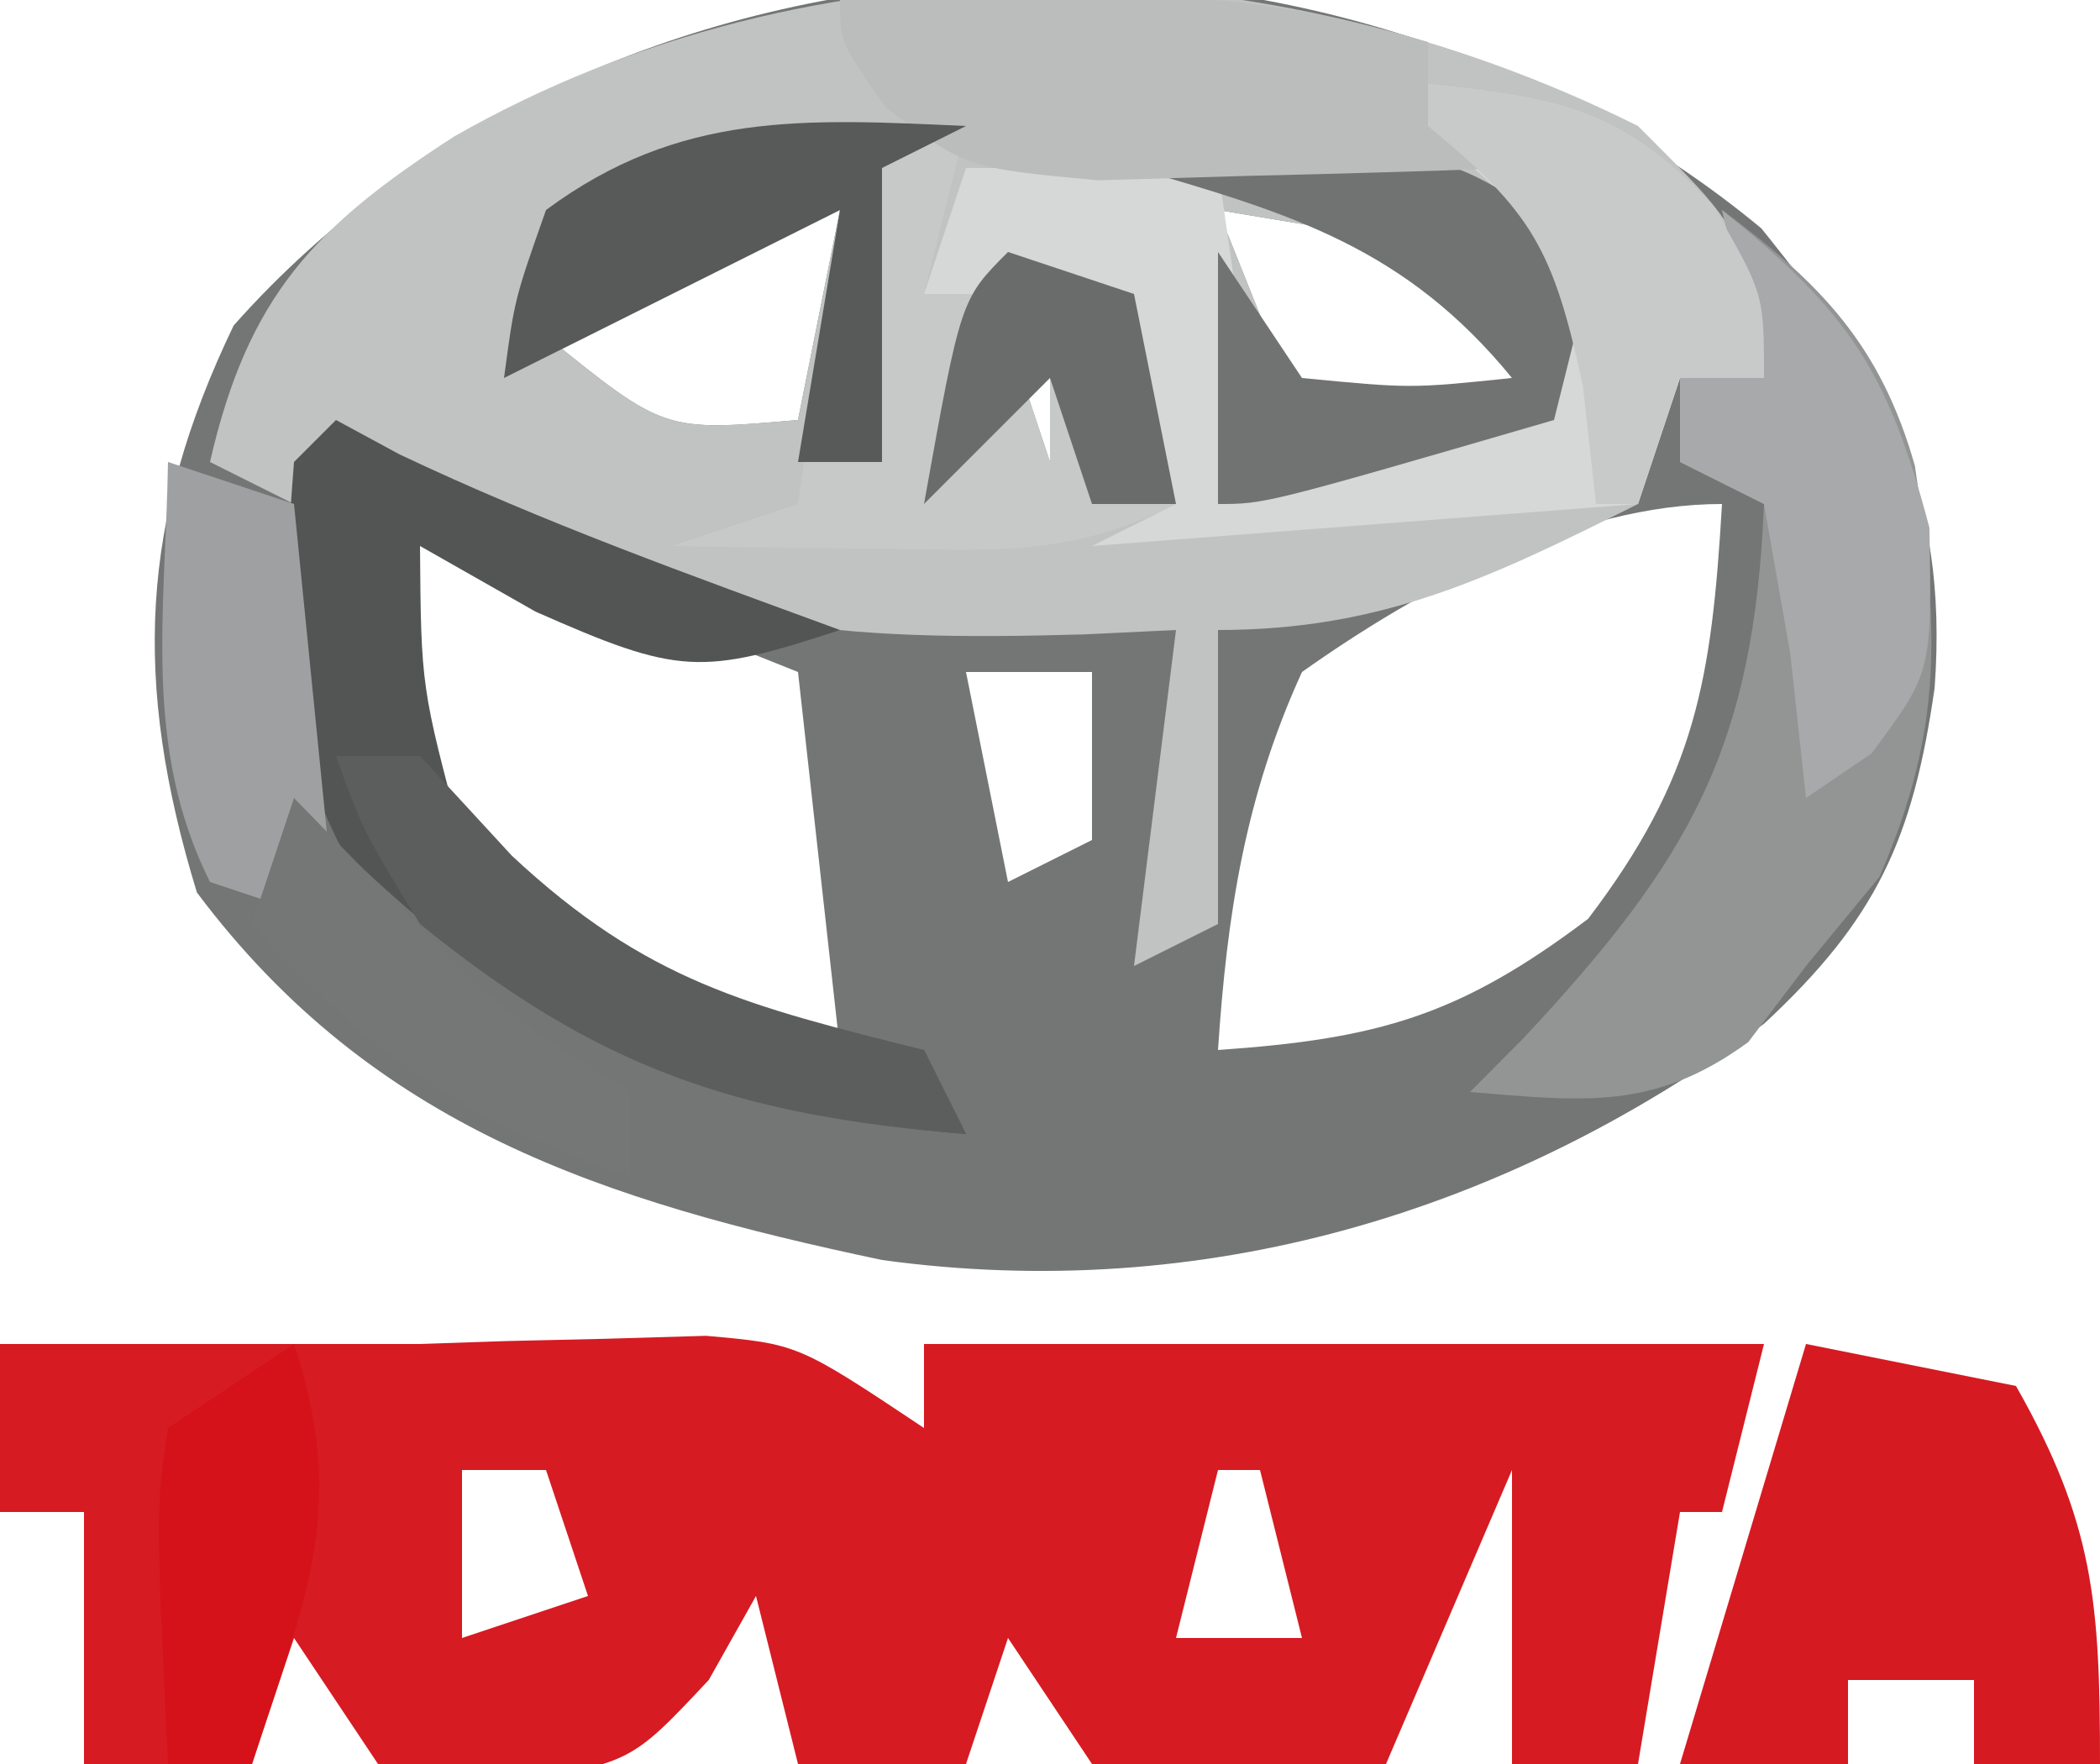 <?xml version="1.0" encoding="UTF-8"?>
<svg version="1.1" xmlns="http://www.w3.org/2000/svg" width="50" height="42">
<path d="M0 0 C2.917 3.624 4.465 6.217 4.125 10.938 C3.609 14.545 2.739 16.454 0.062 18.938 C-6.084 23.463 -13.313 25.607 -20.938 24.562 C-27.554 23.162 -33.046 21.417 -37.25 15.812 C-38.786 10.784 -38.609 6.958 -36.375 2.312 C-27.391 -7.824 -10.355 -8.593 0 0 Z M-28.938 2.562 C-26.122 4.84 -26.122 4.84 -22.938 4.562 C-22.608 2.913 -22.277 1.262 -21.938 -0.438 C-25.455 -0.438 -26.309 0.387 -28.938 2.562 Z M-12.938 -0.438 C-12.277 1.212 -11.617 2.862 -10.938 4.562 C-9.287 4.232 -7.638 3.902 -5.938 3.562 C-6.268 2.572 -6.598 1.583 -6.938 0.562 C-9.908 0.068 -9.908 0.068 -12.938 -0.438 Z M-17.938 2.562 C-17.608 3.553 -17.277 4.543 -16.938 5.562 C-16.938 4.572 -16.938 3.583 -16.938 2.562 C-17.267 2.562 -17.598 2.562 -17.938 2.562 Z M-32.938 6.562 C-33.285 10.295 -33.23 12.103 -31.188 15.312 C-29.101 17.399 -27.692 18.585 -24.938 19.562 C-23.948 19.562 -22.957 19.562 -21.938 19.562 C-22.267 16.593 -22.598 13.623 -22.938 10.562 C-27.887 8.582 -27.887 8.582 -32.938 6.562 Z M-10.938 10.562 C-12.291 13.519 -12.724 16.332 -12.938 19.562 C-9.139 19.297 -7.197 18.759 -4.125 16.438 C-1.558 13.064 -1.184 10.745 -0.938 6.562 C-4.462 6.562 -8.149 8.588 -10.938 10.562 Z M-18.938 10.562 C-18.608 12.213 -18.277 13.863 -17.938 15.562 C-17.277 15.232 -16.617 14.902 -15.938 14.562 C-15.938 13.242 -15.938 11.922 -15.938 10.562 C-16.927 10.562 -17.918 10.562 -18.938 10.562 Z " fill="#747676" transform="translate(41.938,5.438)"/>
<path d="M0 0 C2.062 2.062 2.062 2.062 3 4 C3 4.66 3 5.32 3 6 C2.34 6 1.68 6 1 6 C0.67 6.99 0.34 7.98 0 9 C-3.493 10.747 -6.068 12 -10 12 C-10 14.31 -10 16.62 -10 19 C-10.66 19.33 -11.32 19.66 -12 20 C-11.67 17.36 -11.34 14.72 -11 12 C-12.087 12.052 -12.087 12.052 -13.195 12.105 C-19.061 12.27 -22.825 12.029 -28 9 C-29.32 9 -30.64 9 -32 9 C-32.66 8.67 -33.32 8.34 -34 8 C-33.093 4.033 -31.494 2.386 -28.188 0.25 C-19.61 -4.645 -8.831 -4.415 0 0 Z M-26 5 C-23.185 7.277 -23.185 7.277 -20 7 C-19.67 5.35 -19.34 3.7 -19 2 C-22.517 2 -23.371 2.824 -26 5 Z M-10 2 C-9.34 3.65 -8.68 5.3 -8 7 C-6.35 6.67 -4.7 6.34 -3 6 C-3.33 5.01 -3.66 4.02 -4 3 C-6.97 2.505 -6.97 2.505 -10 2 Z M-15 5 C-14.67 5.99 -14.34 6.98 -14 8 C-14 7.01 -14 6.02 -14 5 C-14.33 5 -14.66 5 -15 5 Z " fill="#C1C3C3" transform="translate(39,3)"/>
<path d="M0 0 C3.333 0 6.667 0 10 0 C10.679 -0.023 11.359 -0.046 12.059 -0.07 C12.844 -0.088 13.629 -0.106 14.438 -0.125 C15.611 -0.16 15.611 -0.16 16.809 -0.195 C19 0 19 0 22 2 C22 1.34 22 0.68 22 0 C28.6 0 35.2 0 42 0 C41.67 1.32 41.34 2.64 41 4 C40.67 4 40.34 4 40 4 C39.67 5.98 39.34 7.96 39 10 C38.01 10 37.02 10 36 10 C36 7.69 36 5.38 36 3 C35.01 5.31 34.02 7.62 33 10 C29.625 10.188 29.625 10.188 26 10 C25.34 9.01 24.68 8.02 24 7 C23.67 7.99 23.34 8.98 23 10 C21.68 10 20.36 10 19 10 C18.67 8.68 18.34 7.36 18 6 C17.629 6.66 17.258 7.32 16.875 8 C15 10 15 10 11.938 10.438 C10.968 10.293 9.999 10.149 9 10 C8.34 9.01 7.68 8.02 7 7 C6.67 7.99 6.34 8.98 6 10 C4.68 10 3.36 10 2 10 C2 8.02 2 6.04 2 4 C1.34 4 0.68 4 0 4 C0 2.68 0 1.36 0 0 Z M11 3 C11 4.32 11 5.64 11 7 C11.99 6.67 12.98 6.34 14 6 C13.67 5.01 13.34 4.02 13 3 C12.34 3 11.68 3 11 3 Z M29 3 C28.67 4.32 28.34 5.64 28 7 C28.99 7 29.98 7 31 7 C30.67 5.68 30.34 4.36 30 3 C29.67 3 29.34 3 29 3 Z " fill="#D61B23" transform="translate(0,32)"/>
<path d="M0 0 C-0.33 1.32 -0.66 2.64 -1 4 C0.32 3.67 1.64 3.34 3 3 C3.66 4.98 4.32 6.96 5 9 C2.475 10.262 0.688 10.099 -2.125 10.062 C-3.035 10.053 -3.945 10.044 -4.883 10.035 C-5.581 10.024 -6.28 10.012 -7 10 C-6.01 9.67 -5.02 9.34 -4 9 C-3.67 6.69 -3.34 4.38 -3 2 C-3.949 2.474 -4.897 2.949 -5.875 3.438 C-7.583 4.292 -9.292 5.146 -11 6 C-10.75 4.125 -10.75 4.125 -10 2 C-6.82 -0.355 -3.849 -0.175 0 0 Z M1 5 C1.33 5.99 1.66 6.98 2 8 C2 7.01 2 6.02 2 5 C1.67 5 1.34 5 1 5 Z " fill="#C7C9C9" transform="translate(23,3)"/>
<path d="M0 0 C3.151 0.341 4.608 0.581 6.812 2.938 C8 5 8 5 8 7 C7.34 7 6.68 7 6 7 C5.67 7.99 5.34 8.98 5 10 C-1.435 10.495 -1.435 10.495 -8 11 C-7.34 10.67 -6.68 10.34 -6 10 C-6.66 8.35 -7.32 6.7 -8 5 C-9.32 5 -10.64 5 -12 5 C-11.67 4.01 -11.34 3.02 -11 2 C-9.02 2 -7.04 2 -5 2 C-4.67 4.31 -4.34 6.62 -4 9 C-1.69 8.34 0.62 7.68 3 7 C3.339 3.999 3.339 3.999 1.5 2.375 C1.005 1.921 0.51 1.468 0 1 C0 0.67 0 0.34 0 0 Z " fill="#D6D7D7" transform="translate(34,2)"/>
<path d="M0 0 C2.364 1.754 3.781 3.229 4.594 6.094 C5.152 9.898 5.303 12.302 3.75 15.875 C3.172 16.576 2.595 17.277 2 18 C1.546 18.598 1.093 19.196 0.625 19.812 C-1.616 21.45 -3.296 21.219 -6 21 C-5.578 20.576 -5.157 20.152 -4.723 19.715 C-0.768 15.481 0.763 12.81 1 7 C0.34 6.67 -0.32 6.34 -1 6 C-1 5.34 -1 4.68 -1 4 C-0.34 4 0.32 4 1 4 C0.67 2.68 0.34 1.36 0 0 Z " fill="#939595" transform="translate(41,5)"/>
<path d="M0 0 C1.65 0.33 3.3 0.66 5 1 C6.86 4.277 7 6.166 7 10 C6.01 10 5.02 10 4 10 C4 9.34 4 8.68 4 8 C3.01 8 2.02 8 1 8 C1 8.66 1 9.32 1 10 C-0.32 10 -1.64 10 -3 10 C-2.01 6.7 -1.02 3.4 0 0 Z " fill="#D61A22" transform="translate(43,32)"/>
<path d="M0 0 C0.495 0.268 0.99 0.536 1.5 0.812 C4.924 2.439 8.441 3.695 12 5 C8.686 6.088 8.164 6.073 4.75 4.562 C3.842 4.047 2.935 3.531 2 3 C2.026 6.363 2.026 6.363 3 10 C6.547 13.063 9.452 14.22 14 15 C14.33 15.66 14.66 16.32 15 17 C8.585 16.487 4.739 14.648 0.125 10.188 C-1.483 7.062 -1.261 4.454 -1 1 C-0.67 0.67 -0.34 0.34 0 0 Z " fill="#535555" transform="translate(8,10)"/>
<path d="M0 0 C1.258 0.124 2.516 0.247 3.812 0.375 C4.874 0.479 4.874 0.479 5.957 0.586 C8 1 8 1 11 3 C10.67 4.32 10.34 5.64 10 7 C3.125 9 3.125 9 2 9 C2 7.02 2 5.04 2 3 C2.99 4.485 2.99 4.485 4 6 C6.584 6.25 6.584 6.25 9 6 C6.47 2.908 3.775 2.091 0 1 C0 0.67 0 0.34 0 0 Z " fill="#717373" transform="translate(27,3)"/>
<path d="M0 0 C1.583 -0.027 3.167 -0.046 4.75 -0.062 C6.073 -0.08 6.073 -0.08 7.422 -0.098 C9.782 -0.008 11.745 0.331 14 1 C14 1.66 14 2.32 14 3 C14.66 3.33 15.32 3.66 16 4 C13.896 4.081 11.792 4.139 9.688 4.188 C8.516 4.222 7.344 4.257 6.137 4.293 C3 4 3 4 1.082 2.551 C0 1 0 1 0 0 Z " fill="#BBBCBC" transform="translate(20,0)"/>
<path d="M0 0 C2.989 2.41 3.944 3.787 4.938 7.562 C5 11 5 11 3.562 12.938 C3.047 13.288 2.531 13.639 2 14 C1.876 12.866 1.752 11.731 1.625 10.562 C1.419 9.387 1.212 8.211 1 7 C0.34 6.67 -0.32 6.34 -1 6 C-1 5.34 -1 4.68 -1 4 C-0.34 4 0.32 4 1 4 C0.67 2.68 0.34 1.36 0 0 Z " fill="#A7A9AA" transform="translate(41,5)"/>
<path d="M0 0 C-0.99 0.495 -0.99 0.495 -2 1 C-2 3.31 -2 5.62 -2 8 C-2.66 8 -3.32 8 -4 8 C-3.67 6.02 -3.34 4.04 -3 2 C-3.949 2.474 -4.897 2.949 -5.875 3.438 C-7.583 4.292 -9.292 5.146 -11 6 C-10.75 4.125 -10.75 4.125 -10 2 C-6.82 -0.355 -3.849 -0.175 0 0 Z " fill="#585A5A" transform="translate(23,3)"/>
<path d="M0 0 C3.151 0.341 4.608 0.581 6.812 2.938 C8 5 8 5 8 7 C7.34 7 6.68 7 6 7 C5.67 7.99 5.34 8.98 5 10 C4.67 10 4.34 10 4 10 C3.897 9.072 3.794 8.144 3.688 7.188 C2.984 3.924 2.483 3.051 0 1 C0 0.67 0 0.34 0 0 Z " fill="#C8CACA" transform="translate(34,2)"/>
<path d="M0 0 C0.99 0.33 1.98 0.66 3 1 C3.33 4.3 3.66 7.6 4 11 C3.01 10.67 2.02 10.34 1 10 C-0.607 6.785 -0.057 3.564 0 0 Z " fill="#9EA0A1" transform="translate(4,11)"/>
<path d="M0 0 C0.66 0 1.32 0 2 0 C2.722 0.784 3.444 1.567 4.188 2.375 C7.394 5.367 9.81 5.953 14 7 C14.33 7.66 14.66 8.32 15 9 C9.576 8.566 6.239 7.451 2 4 C0.625 1.75 0.625 1.75 0 0 Z " fill="#5C5E5D" transform="translate(8,18)"/>
<path d="M0 0 C1.145 1.176 1.145 1.176 2.312 2.375 C4.909 5.073 4.909 5.073 8 7 C8 7.66 8 8.32 8 9 C4.063 7.688 1.773 6.081 -1 3 C-0.67 2.01 -0.34 1.02 0 0 Z " fill="#757777" transform="translate(7,19)"/>
<path d="M0 0 C1.312 3.937 0.243 6.125 -1 10 C-1.66 10 -2.32 10 -3 10 C-3.293 3.945 -3.293 3.945 -3 2 C-2.01 1.34 -1.02 0.68 0 0 Z " fill="#D51219" transform="translate(7,32)"/>
<path d="M0 0 C0.99 0.33 1.98 0.66 3 1 C3.33 2.65 3.66 4.3 4 6 C3.34 6 2.68 6 2 6 C1.67 5.01 1.34 4.02 1 3 C0.01 3.99 -0.98 4.98 -2 6 C-1.125 1.125 -1.125 1.125 0 0 Z " fill="#6A6C6C" transform="translate(24,6)"/>
</svg>

